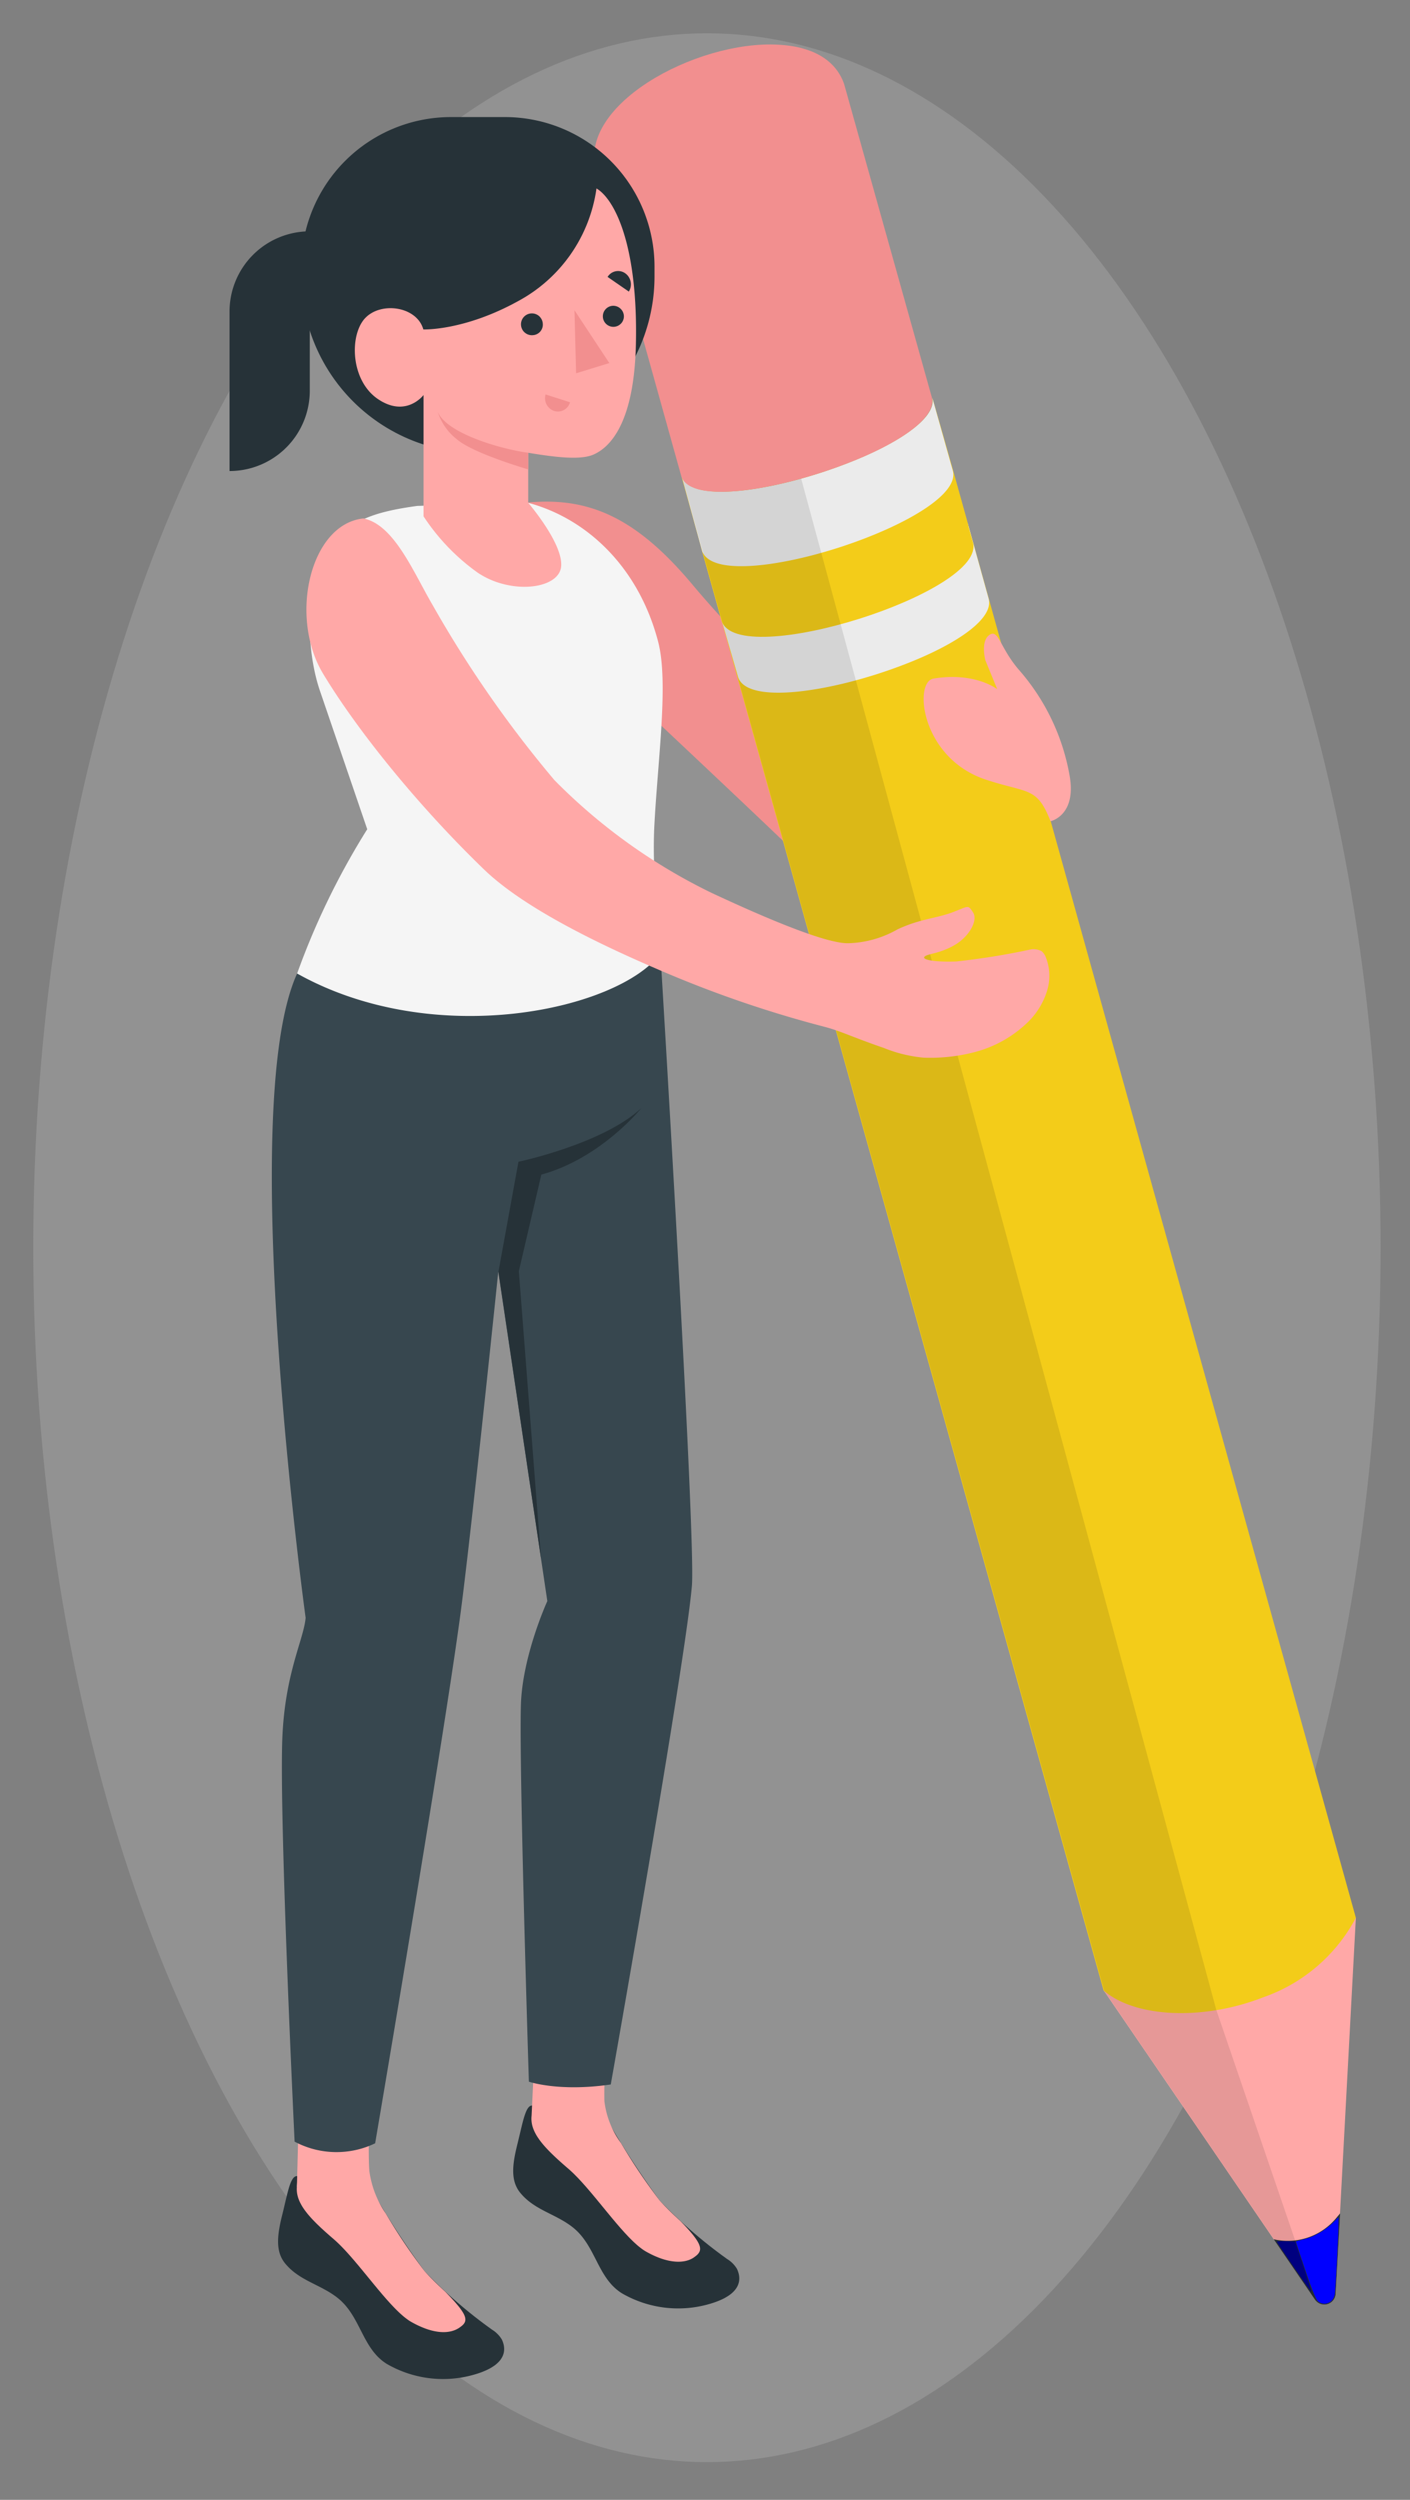 <?xml version="1.0" encoding="UTF-8" standalone="no"?>
<svg
   viewBox="0 0 146.016 258.843"
   version="1.1"
   id="svg26"
   sodipodi:docname="pencil.svg"
   width="146.016"
   height="258.843"
   inkscape:version="1.3.2 (091e20e, 2023-11-25, custom)"
   xml:space="preserve"
   xmlns:inkscape="http://www.inkscape.org/namespaces/inkscape"
   xmlns:sodipodi="http://sodipodi.sourceforge.net/DTD/sodipodi-0.dtd"
   xmlns="http://www.w3.org/2000/svg"
   xmlns:svg="http://www.w3.org/2000/svg"><rect x="0" y="0" width="146.016" height="258.843" fill="#808080" stroke="none"/><defs
     id="defs26" /><sodipodi:namedview
     id="namedview26"
     pagecolor="#505050"
     bordercolor="#ffffff"
     borderopacity="1"
     inkscape:showpageshadow="0"
     inkscape:pageopacity="0"
     inkscape:pagecheckerboard="1"
     inkscape:deskcolor="#505050"
     inkscape:zoom="1.1610693"
     inkscape:cx="106.7981"
     inkscape:cy="44.355663"
     inkscape:window-width="1920"
     inkscape:window-height="1017"
     inkscape:window-x="-8"
     inkscape:window-y="-8"
     inkscape:window-maximized="1"
     inkscape:current-layer="freepik--Character--inject-150"><inkscape:page
       x="0"
       y="0"
       width="146.016"
       height="258.843"
       id="page26"
       margin="0 0 0 0"
       bleed="0" /></sodipodi:namedview><g
     id="freepik--Character--inject-150"
     transform="translate(-33.59,-52.538)"><ellipse
       style="fill:#999999;fill-opacity:0.729;stroke-width:2"
       id="path30"
       cx="106.798"
       cy="181.729"
       rx="69.763"
       ry="125.746" /><g
       id="freepik--character--inject-150"><path
         d="m 105.29,113.06 c 4.66,5.57 12.36,13.09 16.73,18.57 a 16,16 0 0 1 3.54,10.13 c 0,2.73 -0.78,5 -3.45,3.84 -1.93,-0.84 -3.16,-1.84 -6,-4.61 -2.53,-2.5 -14.77,-14 -14.77,-14 0,0 -2.3,-14.09 -6.08,-15.24 -3.78,-1.15 -7,-7.18 -7,-7.18 6.2,-0.57 11.12,1.43 17.03,8.49 z"
         style="fill:#f28f8f"
         id="path1" /><path
         d="m 147.89,258.64 21.87,32 a 1.18,1.18 0 0 0 2.15,-0.6 L 174,251.11 Z"
         style="fill:#ffa8a7"
         id="path2" /><path
         d="m 171.91,290.05 a 1.18,1.18 0 0 1 -2.15,0.6 l -4.27,-6.25 v 0 a 6.54,6.54 0 0 0 6.45,-2.17 l 0.43,-0.51 z"
         style="fill:#263238"
         id="path3" /><path
         d="m 130.1,93.58 1,3.46 1.18,4.16 41.72,149.91 a 17.27,17.27 0 0 1 -9.61,8.24 c -6.16,2.41 -13.24,2.13 -16.52,-0.72 l -41.5,-148.8 -2.22,-8 c 1.77,5.11 27.61,-3.13 25.95,-8.25 z"
         style="fill:#f3cc19"
         id="path4" /><path
         d="m 133.81,106.73 2.14,7.72 c 0.7,2.22 -3.68,5 -9,7 -7.12,2.71 -16,4.11 -16.93,1.18 l -1.62,-5.63 -0.53,-2 c 0.92,2.94 9.8,1.54 16.92,-1.17 5.14,-2 9.38,-4.59 9.07,-6.76 v 0 a 0.45,0.45 0 0 0 -0.05,-0.34 z"
         style="fill:#ebebeb"
         id="path5" /><path
         d="m 134.33,108.66 c 1.62,5.15 -24.33,13.33 -26,8.18 l -2.17,-7.72 c 1.63,5.14 27.57,-3 26,-8.18 z"
         style="fill:#f3cc19"
         id="path6" /><path
         d="m 130.1,93.58 2.14,7.62 c 1.63,5 -23.34,13.19 -25.83,8.63 a 0.91,0.91 0 0 1 -0.12,-0.28 l -2.1,-7.69 c 1.73,5.08 27.57,-3.16 25.91,-8.28 z"
         style="fill:#ebebeb"
         id="path7" /><path
         d="m 106.41,109.83 -2.22,-8 c 0.78,2.29 6.49,1.87 12.36,0.24 v 0 l 43,158.59 10.26,30 -21.87,-32 v 0 z"
         style="opacity:0.1"
         id="path8" /><path
         d="m 121,61.22 9.06,32.36 c 0.71,2.19 -3.6,5 -8.91,7 -7.12,2.73 -16,4.2 -17,1.29 v 0 L 95.46,70.7 c -2.63,-7.09 10.23,-14.06 18.81,-13.53 3.21,0.18 5.79,1.4 6.73,4.05 z"
         style="fill:#f28f8f"
         id="path9" /><path
         d="m 83.08,99.45 v 0 A 18.29,18.29 0 0 1 64.79,81.16 v -1 a 15.5,15.5 0 0 1 15.5,-15.5 h 5.58 a 15.5,15.5 0 0 1 15.5,15.5 v 1 A 18.29,18.29 0 0 1 83.08,99.45 Z"
         style="fill:#263238"
         id="path10" /><path
         d="m 57.36,101.31 v 0 A 8.31,8.31 0 0 0 65.67,93 v -16.51 0 a 8.31,8.31 0 0 0 -8.31,8.3 z"
         style="fill:#263238"
         id="path11" /><path
         d="m 101.9,280.38 a 49.25,49.25 0 0 0 7,6.07 3,3 0 0 1 1,1 c 0.33,0.68 0.84,2.38 -2.28,3.47 a 11.62,11.62 0 0 1 -9.63,-0.93 c -2.56,-1.6 -2.68,-4.94 -5.1,-6.84 -1.79,-1.41 -4,-1.77 -5.47,-3.62 -1,-1.28 -0.75,-3 -0.22,-5.1 0.57,-2.31 0.84,-4.05 1.6,-3.87 l -0.13,1.06 c 1,1.52 5.89,2 8.09,0.92 a 92.13,92.13 0 0 0 5.14,7.84 z"
         style="fill:#263238"
         id="path12" /><path
         d="m 104.07,282.53 v 0 c -0.75,-0.68 -1.47,-1.38 -2.17,-2.15 a 60,60 0 0 1 -4,-5.94 9.15,9.15 0 0 1 -1.72,-4.34 c -0.05,-2 0.14,-5.67 0.14,-5.67 l -7.32,-0.49 -0.36,7.67 v 0 c -0.19,1.74 1.25,3.29 3.8,5.48 2.55,2.19 5.78,7.31 8.08,8.6 2.3,1.29 4,1.24 4.94,0.58 0.94,-0.66 1.09,-1.2 -1.39,-3.74 z"
         style="fill:#ffa8a7"
         id="path13" /><path
         d="m 77.55,287.69 a 48.7,48.7 0 0 0 7,6.07 3.09,3.09 0 0 1 1,1 c 0.33,0.68 0.84,2.38 -2.28,3.47 a 11.62,11.62 0 0 1 -9.63,-0.93 c -2.57,-1.6 -2.68,-4.94 -5.1,-6.84 -1.79,-1.41 -4,-1.77 -5.47,-3.62 -1,-1.28 -0.75,-3 -0.22,-5.1 0.57,-2.31 0.83,-4.05 1.6,-3.87 l -0.13,1.06 c 1,1.52 5.89,2 8.09,0.92 a 89.72,89.72 0 0 0 5.14,7.84 z"
         style="fill:#263238"
         id="path14" /><path
         d="m 79.71,289.84 v 0 c -0.74,-0.68 -1.47,-1.38 -2.16,-2.15 a 58.84,58.84 0 0 1 -4,-5.94 10.24,10.24 0 0 1 -1.71,-4.41 c -0.14,-1.79 0,-5.52 0,-5.52 h -7.32 l -0.18,7.08 v 0 c -0.19,1.74 1.25,3.29 3.8,5.48 2.55,2.19 5.77,7.31 8.08,8.6 2.31,1.29 3.95,1.24 4.93,0.58 0.98,-0.66 1.05,-1.18 -1.44,-3.72 z"
         style="fill:#ffa8a7"
         id="path15" /><path
         d="m 64.36,153.34 c -6.37,13.92 0.88,66.71 0.88,66.71 -0.19,2.26 -2.18,5.77 -2.42,12.67 -0.3,8.86 1.28,41.57 1.28,41.57 a 9.22,9.22 0 0 0 8.34,0.17 c 0,0 7.55,-44.41 9,-56.09 1.28,-10.19 3.75,-34.16 3.75,-34.16 l 5.08,34.11 c 0,0 -2.61,5.69 -2.74,10.83 -0.19,6.9 0.83,38.93 0.83,38.93 0,0 3.09,1.08 8.48,0.29 0,0 7.68,-43.34 8.4,-51.61 0.43,-4.94 -3.26,-65.51 -3.26,-65.51 z"
         style="fill:#37474f"
         id="path16" /><path
         d="m 85.21,184.21 2.07,-11.38 c 0,0 8.72,-1.83 12.72,-5.55 0,0 -4.17,5.19 -10.35,6.88 l -2.33,10 2.3,29.75 z"
         style="fill:#263238"
         id="path17" /><path
         d="m 76.81,104.92 v 0 c -5.6,0.77 -8.6,2 -10.4,7.26 -1.18,3.44 -0.86,8.5 0.33,11.94 l 4.88,14.28 a 77.26,77.26 0 0 0 -7.26,14.94 c 14.3,8 33.34,3.73 37.64,-2.09 0.18,-1.23 -1,-7.2 -0.63,-13.53 0.37,-6.76 1.45,-14.51 0.39,-18.68 -2,-7.75 -7.38,-12.81 -13.47,-14.44 z"
         style="fill:#f5f5f5"
         id="path18" /><path
         d="m 95.36,72.05 c 1.93,1.14 4.32,6 4.08,16.18 -0.2,8.64 -3,10.77 -4.4,11.38 -1.4,0.61 -4.12,0.24 -6.75,-0.19 v 5.18 c 0,0 3.64,4.23 3.41,6.6 -0.23,2.37 -5.26,2.94 -8.66,0.62 A 21.94,21.94 0 0 1 77.45,106 V 93.44 c 0,0 -1.78,2.38 -4.69,0.44 -2.91,-1.94 -3,-6.71 -1.33,-8.43 1.67,-1.72 5.34,-1.17 6,1.2 0,0 4.2,0.16 9.79,-2.92 a 15.71,15.71 0 0 0 8.14,-11.68 z"
         style="fill:#ffa8a7"
         id="path19" /><path
         d="m 89.8,86.06 a 1.09,1.09 0 0 1 -1,1.18 1.13,1.13 0 1 1 1,-1.18 z"
         style="fill:#263238"
         id="path20" /><path
         d="m 90.09,93.38 2.53,0.81 a 1.3,1.3 0 0 1 -1.64,0.9 1.39,1.39 0 0 1 -0.89,-1.71 z"
         style="fill:#f28f8f"
         id="path21" /><path
         d="m 98.71,82.73 -2.2,-1.52 a 1.28,1.28 0 0 1 1.82,-0.38 1.41,1.41 0 0 1 0.38,1.9 z"
         style="fill:#263238"
         id="path22" /><path
         d="M 98.2,85.28 A 1.09,1.09 0 1 1 97.06,84.2 1.11,1.11 0 0 1 98.2,85.28 Z"
         style="fill:#263238"
         id="path23" /><polygon
         points="96.69,90.13 93.08,84.66 93.25,91.19 "
         style="fill:#f28f8f"
         id="polygon23" /><path
         d="m 88.29,99.42 c -2.78,-0.37 -8.49,-2 -9.38,-4.27 a 5.87,5.87 0 0 0 2,2.88 c 1.71,1.47 7.38,3.11 7.38,3.11 z"
         style="fill:#f28f8f"
         id="path24" /><path
         d="m 132.23,147 c -1.7,0.64 -3.4,0.68 -5.72,1.78 a 10.83,10.83 0 0 1 -5,1.42 c -2.27,0.11 -8.64,-2.6 -14.23,-5.21 A 59.08,59.08 0 0 1 91,133.31 119.16,119.16 0 0 1 78.41,115.22 c -2,-3.41 -4,-8.37 -7.19,-9 -5.5,0.58 -7.74,10.16 -4.17,16.08 3.57,5.92 9.87,13.7 16.64,20.24 3.28,3.18 9.29,6.62 17.89,10.31 a 118,118 0 0 0 17.37,6 c 1.73,0.45 2.94,1.09 6.18,2.2 a 14.32,14.32 0 0 0 4.1,1 18.19,18.19 0 0 0 5.2,-0.55 12.38,12.38 0 0 0 5.7,-3.22 7.76,7.76 0 0 0 1.87,-3.08 5.22,5.22 0 0 0 -0.12,-3.57 1.49,1.49 0 0 0 -0.42,-0.6 1.78,1.78 0 0 0 -1.29,-0.15 75.11,75.11 0 0 1 -7.53,1.21 c -2.1,0.08 -3.58,-0.15 -3.32,-0.48 0.26,-0.33 1.5,-0.29 3.08,-1.19 1.58,-0.9 2.5,-2.6 1.95,-3.42 -0.55,-0.82 -0.42,-0.64 -2.12,0 z"
         style="fill:#ffa8a7"
         id="path25" /><path
         d="m 136.86,123.9 c 0,0 -2.28,-1.81 -6.6,-1.1 -2.09,0.35 -1.29,8.26 5.44,10.47 4.38,1.44 5.27,0.7 6.68,4.3 0,0 2.65,-0.55 2,-4.58 a 22.51,22.51 0 0 0 -5.33,-11.16 c -1.93,-2.28 -2.06,-4.2 -3,-3.55 -0.94,0.65 -0.42,2.62 -0.42,2.62 z"
         style="fill:#ffa8a7"
         id="path26" /></g></g><path
     style="fill:#0000ff;fill-opacity:1;stroke-width:0.305"
     d="m 136.497,238.286 c -0.216,-0.178 -0.652,-1.243 -1.311,-3.201 -0.543,-1.614 -0.987,-2.957 -0.987,-2.983 0,-0.026 0.36,-0.128 0.799,-0.227 1.001,-0.224 2.23,-0.919 3.014,-1.703 l 0.602,-0.602 0.002,0.571 c 0.004,0.96 -0.322,7.095 -0.397,7.464 -0.169,0.84 -1.088,1.203 -1.723,0.681 z"
     id="path27" /><path
     style="fill:#000080;fill-opacity:1;stroke-width:0.305"
     d="m 133.992,234.758 c -0.975,-1.422 -1.772,-2.615 -1.772,-2.651 0,-0.036 0.428,-0.057 0.952,-0.045 l 0.952,0.021 0.862,2.588 c 0.474,1.424 0.843,2.607 0.82,2.631 -0.023,0.023 -0.839,-1.121 -1.813,-2.543 z"
     id="path28" /><path
     style="fill:#000080;fill-opacity:1;stroke-width:0.305"
     d="m 133.907,234.484 -1.553,-2.25 0.792,-0.047 c 0.436,-0.026 0.842,0.009 0.903,0.076 0.145,0.161 1.532,4.349 1.463,4.418 -0.029,0.029 -0.752,-0.96 -1.606,-2.197 z"
     id="path29" /></svg>
